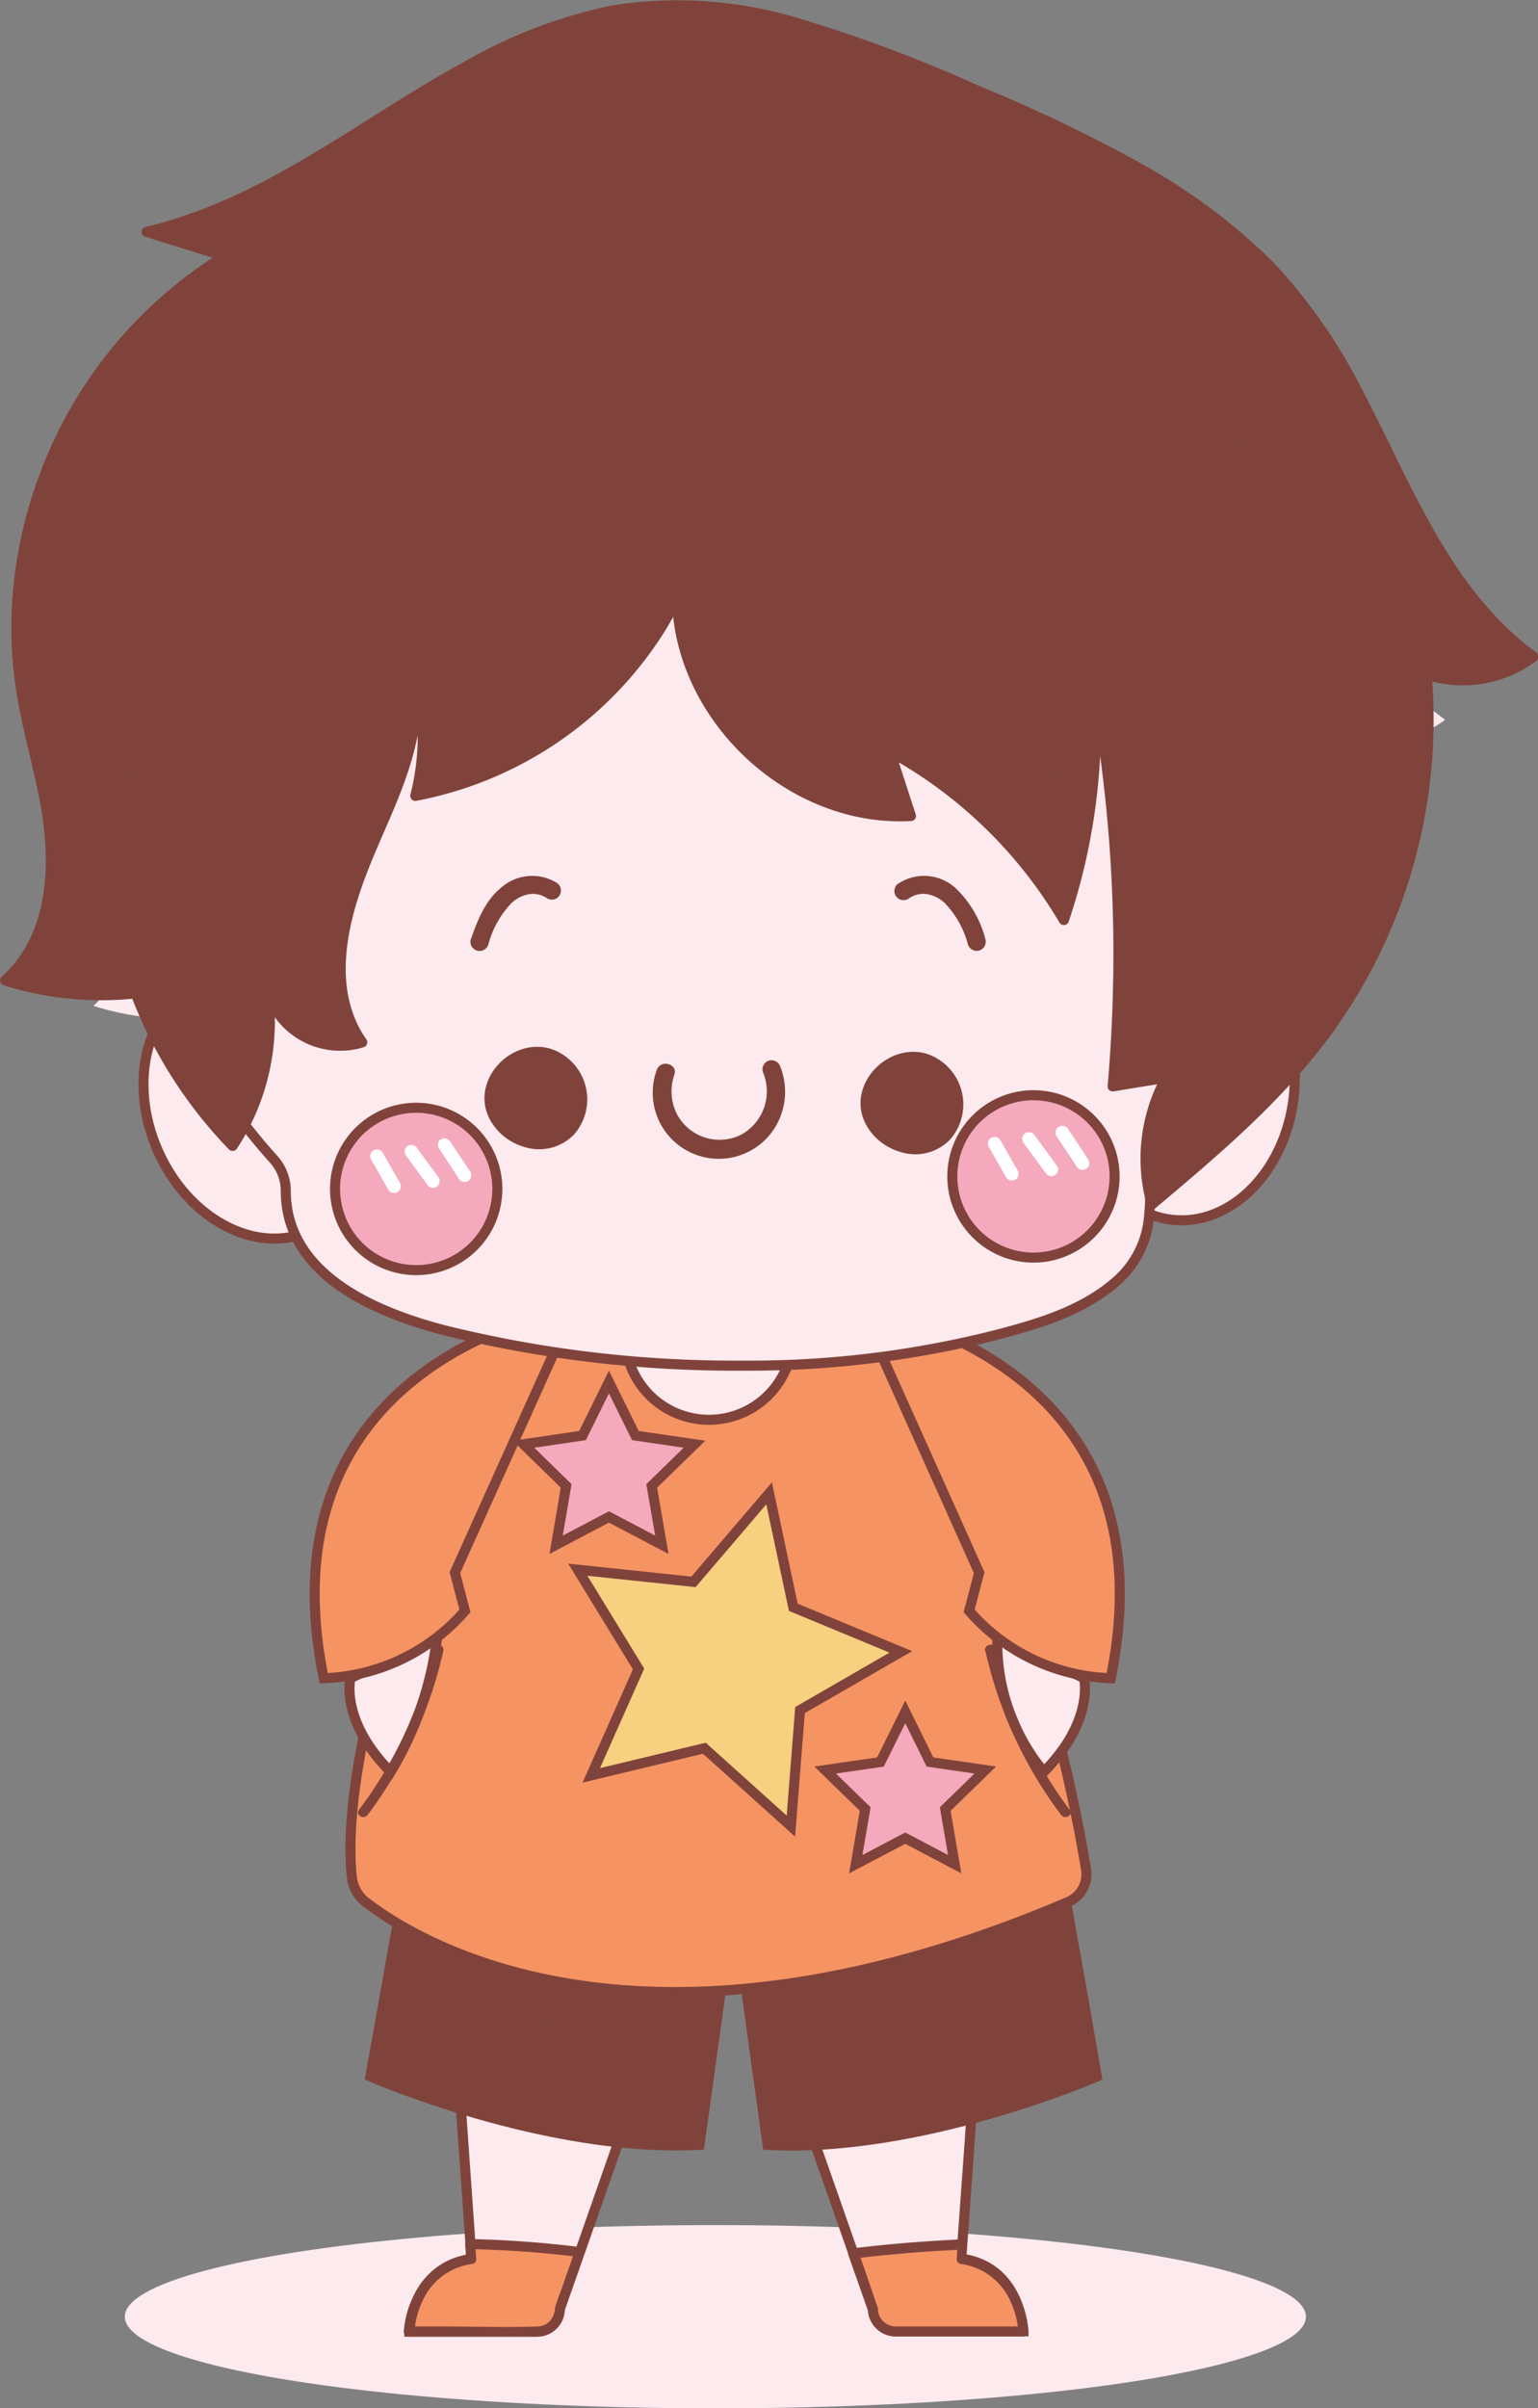 <svg xmlns="http://www.w3.org/2000/svg" viewBox="0 0 153.16 239.69"><rect x="0" y="0" width="153.16" height="239.69" fill="#808080" stroke="none"/><defs><style>.cls-1{isolation:isolate;}.cls-12,.cls-2,.cls-3{fill:#fceaee;}.cls-11,.cls-2,.cls-7{mix-blend-mode:multiply;}.cls-10,.cls-3,.cls-6,.cls-8,.cls-9{stroke:#80433b;stroke-miterlimit:10;}.cls-4,.cls-8{fill:#f69363;}.cls-5,.cls-6{fill:#80433b;}.cls-7{opacity:0.23;}.cls-9{fill:#f4a9bc;}.cls-10{fill:#f7d080;}.cls-13{fill:#fff;}</style></defs><title>Asset 1k1</title><g class="cls-1"><g id="Layer_2" data-name="Layer 2"><g id="OBJECTS"><ellipse class="cls-2" cx="71.24" cy="230.58" rx="58.81" ry="9.12"/><path class="cls-3" d="M68.73,194.25,58.24,224.16l-2,5.69h0A2.25,2.25,0,0,1,54,232.09H41.27s.27-6.44,6.18-7.23l-.11-1.49L45,190Z" transform="translate(-0.49 -0.02)"/><path class="cls-4" d="M58.24,224.16l-2,5.69h0A2.25,2.25,0,0,1,54,232.09H41.27s.27-6.44,6.18-7.23l-.11-1.49.82,0Q53.22,223.6,58.24,224.16Z" transform="translate(-0.49 -0.02)"/><path class="cls-5" d="M57.75,224l-1.43,4.1a14.76,14.76,0,0,0-.55,1.58,2.27,2.27,0,0,1-.59,1.43,1.86,1.86,0,0,1-1.23.46c-3,.11-6.11,0-9.16,0H41.27l.5.5a8.29,8.29,0,0,1,.78-3,6.33,6.33,0,0,1,5-3.73.51.51,0,0,0,.37-.48l-.11-1.49-.5.5a107.53,107.53,0,0,1,10.9.79c.64.07.63-.93,0-1a107.53,107.53,0,0,0-10.9-.79.5.5,0,0,0-.5.5l.11,1.49.36-.49a7.25,7.25,0,0,0-5.58,4.1,9.45,9.45,0,0,0-1,3.62.5.5,0,0,0,.5.5h9.1c1.19,0,2.4,0,3.6,0a2.79,2.79,0,0,0,2.48-1.51,4.77,4.77,0,0,0,.31-1.18,8.19,8.19,0,0,1,.27-.79l1.69-4.82C58.93,223.68,58,223.42,57.75,224Z" transform="translate(-0.49 -0.02)"/><path class="cls-6" d="M74.12,184.8,73.53,189l-2,14.54-1.38,9.95c-15.26.83-32.78-6.8-32.78-6.8l1.87-10.44,2.05-11.46Z" transform="translate(-0.49 -0.02)"/><path class="cls-3" d="M87.42,229.85h0l-1.94-5.54L74.94,194.25,98.72,190l-2.4,33.38-.1,1.44c5.92.79,6.18,7.23,6.18,7.23H89.66A2.24,2.24,0,0,1,87.42,229.85Z" transform="translate(-0.49 -0.02)"/><path class="cls-4" d="M87.42,229.85h0l-1.94-5.54c3.6-.43,7.22-.73,10.84-.89l-.1,1.44c5.92.79,6.18,7.23,6.18,7.23H89.66A2.24,2.24,0,0,1,87.42,229.85Z" transform="translate(-0.49 -0.02)"/><path class="cls-5" d="M87.9,229.71,86,224.17l-.48.64q5.4-.65,10.84-.89l-.5-.5-.1,1.44a.49.49,0,0,0,.36.48,6.35,6.35,0,0,1,5,3.73,8.76,8.76,0,0,1,.78,3l.5-.5H89.68a1.77,1.77,0,0,1-1.76-1.74c0-.65-1-.65-1,0a2.8,2.8,0,0,0,2.84,2.74H102.4a.51.51,0,0,0,.5-.5,9.51,9.51,0,0,0-1-3.62,7.23,7.23,0,0,0-5.58-4.1l.37.49.1-1.44a.5.5,0,0,0-.5-.5q-5.44.24-10.84.89a.51.51,0,0,0-.49.63L86.93,230C87.15,230.58,88.11,230.32,87.9,229.71Z" transform="translate(-0.49 -0.02)"/><path class="cls-6" d="M109.71,206.7s-17.52,7.63-32.78,6.8l-1.35-9.76-2-14.73L73,184.8h32.84l2.6,14.54Z" transform="translate(-0.49 -0.02)"/><g class="cls-7"><path class="cls-5" d="M108.39,199.34c-.37.13-.75.25-1.13.36a103.47,103.47,0,0,1-31.68,4l-2-14.73-2,14.54a104.79,104.79,0,0,1-32.29-7.29l2.05-11.46h64.52Z" transform="translate(-0.49 -0.02)"/><path class="cls-5" d="M108.25,198.85a78.18,78.18,0,0,1-12.55,3,102.21,102.21,0,0,1-12.83,1.35q-3.65.15-7.29.06l.48.36-1.8-12.89L74,188.87a.51.51,0,0,0-1,0l-1.76,12.74-.26,1.8.49-.36a105.58,105.58,0,0,1-25.34-4.81c-2.3-.74-4.58-1.57-6.82-2.47l.35.62,1.79-10,.26-1.44-.48.37h63.54a6.17,6.17,0,0,0,.86,0,.48.48,0,0,1,.12,0l-.49-.37,2.28,12.75.32,1.79c.12.63,1.08.36,1-.27l-2.28-12.75-.32-1.79a.5.5,0,0,0-.48-.36H43.88c-.82,0-1.67-.06-2.5,0h-.11a.51.51,0,0,0-.49.36l-1.79,10-.26,1.43a.53.53,0,0,0,.35.62,105.15,105.15,0,0,0,25.14,6.58q3.63.5,7.29.73a.51.51,0,0,0,.48-.37L73.76,191l.25-1.81H73L74.84,202l.25,1.84a.52.52,0,0,0,.49.37,104.94,104.94,0,0,0,25.78-2.51,68,68,0,0,0,7.16-1.91C109.12,199.61,108.86,198.64,108.25,198.85Z" transform="translate(-0.49 -0.02)"/></g><path class="cls-8" d="M86.2,130.26H57.63c-8.6,1.91-23.85,40.08-22.1,56.61A3.68,3.68,0,0,0,37,189.4c5.24,4,27.67,17.88,69.9-.1a3,3,0,0,0,1.75-3.17C107.33,178,101.93,150,86.2,130.26Z" transform="translate(-0.49 -0.02)"/><path class="cls-3" d="M71.09,141.33h0A8.35,8.35,0,0,1,62.74,133v-8.35h16.7V133A8.35,8.35,0,0,1,71.09,141.33Z" transform="translate(-0.49 -0.02)"/><polygon class="cls-9" points="60.64 137.55 63.27 142.88 69.16 143.74 64.9 147.89 65.91 153.75 60.64 150.98 55.38 153.75 56.38 147.89 52.13 143.74 58.01 142.88 60.64 137.55"/><polygon class="cls-9" points="90.15 170.38 92.61 175.37 98.12 176.17 94.13 180.05 95.07 185.54 90.15 182.95 85.22 185.54 86.16 180.05 82.17 176.17 87.68 175.37 90.15 170.38"/><polygon class="cls-10" points="76.59 148.63 79 159.97 89.71 164.41 79.67 170.2 78.76 181.75 70.14 174 58.88 176.7 63.59 166.11 57.54 156.23 69.06 157.44 76.59 148.63"/><path class="cls-3" d="M35.39,167.05s-1.08,4.2,4,9.32a33.35,33.35,0,0,0,4.63-13.46Z" transform="translate(-0.49 -0.02)"/><path class="cls-5" d="M43.67,164.07a41.84,41.84,0,0,1-7.44,16.09c-.38.51.48,1,.87.5a42.79,42.79,0,0,0,7.54-16.32c.14-.63-.83-.9-1-.27Z" transform="translate(-0.49 -0.02)"/><path class="cls-3" d="M108.44,167.05s1.08,4.2-4,9.32a20.12,20.12,0,0,1-4.63-13.46Z" transform="translate(-0.49 -0.02)"/><path class="cls-5" d="M98.62,164.34a42.65,42.65,0,0,0,7.54,16.32c.38.51,1.25,0,.86-.5a42.13,42.13,0,0,1-7.44-16.09c-.14-.63-1.1-.36-1,.27Z" transform="translate(-0.49 -0.02)"/><path class="cls-8" d="M57.63,130.26s-31.47,4.6-24.9,36.79a19.45,19.45,0,0,0,14.06-6.7l-1-3.81Z" transform="translate(-0.49 -0.02)"/><path class="cls-8" d="M86.2,130.26s31.47,4.6,24.9,36.79A19.45,19.45,0,0,1,97,160.35l1-3.81Z" transform="translate(-0.49 -0.02)"/><path class="cls-3" d="M129.32,109.26c-.87,7.4-6.3,12.84-12.14,12.16s-9.85-7.24-9-14.64,6.3-12.84,12.13-12.16S130.18,101.86,129.32,109.26Z" transform="translate(-0.49 -0.02)"/><path class="cls-3" d="M35.68,106c3,6.85,1,14.28-4.43,16.6s-12.15-1.34-15.1-8.19-1-14.27,4.43-16.59S32.73,99.17,35.68,106Z" transform="translate(-0.49 -0.02)"/><path class="cls-3" d="M132.53,81.7c-1.1,12.49-6.81,23.54-15.19,32.23-.33.36-.68.71-1,1.06a4.38,4.38,0,0,0-1.31,3.25,23.25,23.25,0,0,1-.11,2.8,9.58,9.58,0,0,1-3.44,6.66c-3.37,2.88-7.8,4.15-12,5.24a100.1,100.1,0,0,1-25.16,3,120.22,120.22,0,0,1-29.55-3.51c-5.77-1.51-13-4.35-15.19-10.24a9.56,9.56,0,0,1-.41-1.44,10.8,10.8,0,0,1-.22-2.09v-.13a4.71,4.71,0,0,0-1.2-3.12A59.9,59.9,0,0,1,15.53,94.59a61.37,61.37,0,0,1-2.82-27c3.86-32.82,32.68-56.41,64.36-52.69,14.94,1.76,29,6.72,39.3,16.2C127.88,41.74,134.64,58,132.53,81.7Z" transform="translate(-0.49 -0.02)"/><g class="cls-11"><path class="cls-12" d="M144.4,71.66a10.37,10.37,0,0,1-8.52,1.81,8.47,8.47,0,0,1-.86-.25,46.72,46.72,0,0,1-6.83,28.54v0c-.65,1-1.34,2.08-2.08,3.08-4.27,5.74-9.8,10.4-15.28,15a14.68,14.68,0,0,1,1.25-11.11l-2,.32h0l-2.71.44a131.87,131.87,0,0,0-.08-24.09v-.07q-.51-5.39-1.47-10.72a53.79,53.79,0,0,1-1.68,16.66h0c-.31,1.19-.67,2.38-1.06,3.55A39.86,39.86,0,0,0,88.74,80.6c-.33-.2-.67-.38-1-.57.61,1.89,1.23,3.78,1.84,5.67C79.12,86.34,69.11,77.05,69,66.58c-.08.16-.16.32-.25.47s0,0,0,0a0,0,0,0,0,0,0A32.44,32.44,0,0,1,45.94,83.92l.07-.25h0a20.69,20.69,0,0,0-.68-12.21c2,5.62-.84,11.67-3.24,17.12s-4.31,12.21-.82,17.06a5.8,5.8,0,0,1-3.57.12,7,7,0,0,1-3.32-2A5.87,5.87,0,0,1,32.92,101a19.83,19.83,0,0,1-3.09,13.76,38.11,38.11,0,0,1-7.76-11.5c-.28-.64-.55-1.3-.79-2a28.75,28.75,0,0,1-4.15.15,27.64,27.64,0,0,1-7.34-1.28c3.38-3,4.36-7.87,4-12.33s-1.87-8.77-2.57-13.19A38.6,38.6,0,0,1,29.12,36.42l-6.83-2.15c15.51-3.66,27.28-18,43.1-19.8C75,13.4,84.45,17.23,93.39,21c11.29,4.74,23.09,9.86,30.6,19.53C131.68,50.39,134.27,64.3,144.4,71.66Z" transform="translate(-0.49 -0.02)"/></g><path class="cls-5" d="M52.63,114.15a4.83,4.83,0,0,0,5-1.19,5.3,5.3,0,0,0-2.34-8.57c-4-1.14-8.06,3.27-6,7.08A5.65,5.65,0,0,0,52.63,114.15Z" transform="translate(-0.49 -0.02)"/><path class="cls-5" d="M90.08,114.65a4.83,4.83,0,0,0,5-1.19,5.3,5.3,0,0,0-2.34-8.57c-4-1.14-8.06,3.27-6,7.08A5.69,5.69,0,0,0,90.08,114.65Z" transform="translate(-0.49 -0.02)"/><path class="cls-5" d="M78.21,106.21a.94.94,0,0,0-1.12-.64.92.92,0,0,0-.64,1.12,4.92,4.92,0,0,1-2.13,6.25,4.8,4.8,0,0,1-6.4-2,5,5,0,0,1-.28-3.94c.39-1.11-1.37-1.58-1.75-.48A6.58,6.58,0,0,0,78,111.63,6.82,6.82,0,0,0,78.21,106.21Z" transform="translate(-0.49 -0.02)"/><path class="cls-9" d="M34,119.87a8.08,8.08,0,1,0,6.41-9.45A8.07,8.07,0,0,0,34,119.87Z" transform="translate(-0.49 -0.02)"/><path class="cls-13" d="M44.45,113.38a.7.7,0,0,1,.9.31l2,3a.67.67,0,0,1-.3.9.69.69,0,0,1-.9-.3l-2-3.06A.67.67,0,0,1,44.45,113.38Z" transform="translate(-0.49 -0.02)"/><path class="cls-13" d="M41,114.13a.69.69,0,0,1,.95.06l2.2,3a.67.67,0,0,1-1,.88c-.74-1-1.47-2-2.2-3A.69.69,0,0,1,41,114.13Z" transform="translate(-0.49 -0.02)"/><path class="cls-13" d="M37.73,114.49a.68.68,0,0,1,.9.3l1.71,3a.68.68,0,0,1-.31.9.69.69,0,0,1-.9-.31l-1.71-3A.68.68,0,0,1,37.73,114.49Z" transform="translate(-0.49 -0.02)"/><path class="cls-9" d="M95.47,118.63a8.08,8.08,0,1,0,6.42-9.46A8.08,8.08,0,0,0,95.47,118.63Z" transform="translate(-0.49 -0.02)"/><path class="cls-13" d="M106,112.14a.69.69,0,0,1,.9.3l2,3.06a.67.67,0,0,1-.31.9.69.69,0,0,1-.9-.31l-2-3A.67.67,0,0,1,106,112.14Z" transform="translate(-0.49 -0.02)"/><path class="cls-13" d="M102.48,112.89a.69.69,0,0,1,1,.06l2.19,3a.67.67,0,1,1-1,.89c-.73-1-1.46-2-2.2-3A.7.7,0,0,1,102.48,112.89Z" transform="translate(-0.49 -0.02)"/><path class="cls-13" d="M99.24,113.24a.69.69,0,0,1,.9.31l1.71,3a.67.67,0,0,1-.3.9.69.69,0,0,1-.9-.31l-1.71-3A.67.67,0,0,1,99.24,113.24Z" transform="translate(-0.49 -0.02)"/><path class="cls-5" d="M98.63,93.53a10.78,10.78,0,0,0-3-5.14,4.66,4.66,0,0,0-5.53-.52A.91.91,0,1,0,91,89.44,2.49,2.49,0,0,1,92.72,89a3.4,3.4,0,0,1,1.85.9A9.25,9.25,0,0,1,96.87,94a.93.93,0,0,0,1.12.63A.92.92,0,0,0,98.63,93.53Z" transform="translate(-0.49 -0.02)"/><path class="cls-5" d="M47.37,93.53c.66-1.88,1.43-3.86,3-5.14a4.68,4.68,0,0,1,5.54-.52.93.93,0,0,1,.32,1.24.91.91,0,0,1-1.24.33A2.53,2.53,0,0,0,53.28,89a3.4,3.4,0,0,0-1.85.9A9.44,9.44,0,0,0,49.13,94a.91.91,0,0,1-1.76-.49Z" transform="translate(-0.49 -0.02)"/><path class="cls-5" d="M153.19,65.37a11.7,11.7,0,0,1-9.63,2c-.33-.08-.65-.17-1-.28a52.84,52.84,0,0,1-7.72,32.27v0c-.74,1.19-1.52,2.35-2.36,3.48-4.82,6.49-11.08,11.76-17.27,17a16.61,16.61,0,0,1,1.41-12.56l-2.26.37h0l-3.06.49a149.2,149.2,0,0,0-.09-27.23v-.08c-.39-4.06-.94-8.11-1.67-12.12a60.7,60.7,0,0,1-1.9,18.83h0c-.35,1.35-.75,2.7-1.2,4A44.94,44.94,0,0,0,90.26,75.47c-.37-.22-.75-.43-1.13-.64.69,2.14,1.39,4.27,2.08,6.41-11.82.72-23.14-9.78-23.3-21.62-.09.18-.18.36-.28.54,0,0,0,0,0,0a0,0,0,0,0,0,0,36.73,36.73,0,0,1-25.74,19c0-.09,0-.19.07-.28h0a23.5,23.5,0,0,0-.76-13.81c2.26,6.35-.95,13.19-3.67,19.36s-4.87,13.8-.92,19.28a6.56,6.56,0,0,1-4,.14,8,8,0,0,1-3.76-2.29,6.75,6.75,0,0,1-1.65-3.08,22.38,22.38,0,0,1-3.49,15.56,43.13,43.13,0,0,1-8.77-13c-.32-.73-.62-1.47-.9-2.21a31.93,31.93,0,0,1-4.69.17A31.16,31.16,0,0,1,1,97.61c3.82-3.33,4.93-8.89,4.51-13.94S3.4,73.76,2.61,68.76C0,52.07,8.34,34.17,22.86,25.52l-7.72-2.43C32.67,19,46,2.72,63.87.71,74.76-.5,85.42,3.83,95.52,8.07c12.77,5.36,26.11,11.15,34.6,22.08C138.81,41.32,141.74,57.05,153.19,65.37Z" transform="translate(-0.49 -0.02)"/><path class="cls-5" d="M152.93,64.93a11.21,11.21,0,0,1-10.21,1.71.51.51,0,0,0-.63.49,52.52,52.52,0,0,1-3.37,23.41,56.13,56.13,0,0,1-13.42,19.74c-3.32,3.25-6.88,6.24-10.43,9.23l.84.22a16.22,16.22,0,0,1,1.36-12.17.52.52,0,0,0-.57-.74l-5.33.86.64.49a150.35,150.35,0,0,0-.48-30.88q-.52-4.35-1.3-8.69c-.1-.55-1-.42-1,.14A60.64,60.64,0,0,1,106,91.46l.92-.12a46.16,46.16,0,0,0-17.5-17,.51.51,0,0,0-.74.57c.69,2.14,1.39,4.27,2.08,6.41l.49-.63c-9,.5-17.68-5.52-21.2-13.72a19.86,19.86,0,0,1-1.6-7.4.51.51,0,0,0-.94-.26l-.3.6c-.19.39.18-.22-.09.19s-.55,1-.83,1.49c-.56,1-1.17,1.88-1.82,2.77a35.45,35.45,0,0,1-4.35,5A36.57,36.57,0,0,1,49,76.62a35.42,35.42,0,0,1-7.22,2.12l.62.62A24.55,24.55,0,0,0,41.67,65c-.22-.59-1.18-.34-1,.27,1.95,5.65-.36,11.54-2.63,16.73-2,4.62-4.14,9.37-4.14,14.52A12.93,12.93,0,0,0,36.16,104l.3-.74a7,7,0,0,1-8.83-4.88c-.16-.64-1.05-.35-1,.27a22,22,0,0,1-3.44,15.17l.79-.1a43.62,43.62,0,0,1-9.54-15,.49.49,0,0,0-.48-.36A31.62,31.62,0,0,1,1.13,97.12l.22.84c3.85-3.43,5-8.88,4.69-13.84C5.65,78,3.3,72.14,2.77,66a43.36,43.36,0,0,1,8-28.52A41,41,0,0,1,23.11,26,.51.51,0,0,0,23,25L15.27,22.6v1C25.63,21.1,34.33,14.64,43.33,9.26A64.82,64.82,0,0,1,57.46,2.57a36.94,36.94,0,0,1,18-.78C82,3,88.13,5.52,94.21,8.05c5.35,2.24,10.71,4.5,15.87,7.16a67.54,67.54,0,0,1,14.23,9.47,48.54,48.54,0,0,1,9.91,12.7c4.95,8.84,8.35,19,15.92,26.11a30.8,30.8,0,0,0,2.79,2.31c.52.38,1-.49.51-.87-8.57-6.28-12.36-16.72-17.13-25.79a54.63,54.63,0,0,0-9-13,59.86,59.86,0,0,0-13.46-10A151,151,0,0,0,98.14,8.63,144.19,144.19,0,0,0,79.85,1.79,41.51,41.51,0,0,0,61.29.59a49.66,49.66,0,0,0-14.43,5.5c-9.37,5.08-17.88,12-28.07,15.42A38.15,38.15,0,0,1,15,22.6a.51.51,0,0,0,0,1L22.72,26l-.12-.92A43.88,43.88,0,0,0,4.2,47.89,43.47,43.47,0,0,0,1.62,62.57a41.75,41.75,0,0,0,.75,7.73c.6,3.2,1.49,6.33,2.1,9.53,1.12,5.94,1,13.08-3.83,17.42a.51.51,0,0,0,.22.84A32.42,32.42,0,0,0,14,99.39L13.5,99a45,45,0,0,0,9.8,15.43.51.51,0,0,0,.79-.1A23.12,23.12,0,0,0,27.63,98.4l-1,.27a8,8,0,0,0,10.07,5.58.51.51,0,0,0,.3-.74c-3-4.25-2.29-9.66-.78-14.34,1.67-5.2,4.58-10,5.73-15.34A16.49,16.49,0,0,0,41.67,65l-1,.27a23.49,23.49,0,0,1,.69,13.83.51.51,0,0,0,.62.62A37.42,37.42,0,0,0,66.82,62.64c.55-.9,1.12-2,1.52-2.77l-.93-.25c.18,9.45,7.09,18,15.91,21a20.92,20.92,0,0,0,7.89,1.12.51.51,0,0,0,.48-.64C91,79,90.3,76.83,89.61,74.69l-.74.57A45.06,45.06,0,0,1,106,91.85a.51.51,0,0,0,.92-.12,61.66,61.66,0,0,0,3.12-23l-1,.13a146.86,146.86,0,0,1,2.26,30.48c-.08,2.94-.26,5.88-.51,8.82,0,.35.34.53.63.48,1.77-.3,3.55-.58,5.33-.86l-.57-.74a17.33,17.33,0,0,0-1.46,13,.51.51,0,0,0,.84.22c6.35-5.34,12.78-10.76,17.68-17.53a53.28,53.28,0,0,0,9.83-35.56l-.64.48a12.23,12.23,0,0,0,11-1.81C154,65.42,153.45,64.55,152.93,64.93Z" transform="translate(-0.49 -0.02)"/><g class="cls-7"><path class="cls-5" d="M28.8,101.62a80.45,80.45,0,0,1,9.36-55.23,171.42,171.42,0,0,0-5.6,57.52Z" transform="translate(-0.49 -0.02)"/></g><g class="cls-7"><path class="cls-5" d="M70.1,26.59c0,11.24,0,22.64-2.47,33.57,0,0,0,0,0,0a0,0,0,0,0,0,0,36.73,36.73,0,0,1-25.74,19c0-.09,0-.19.07-.28h0A87.14,87.14,0,0,0,70.1,26.59Z" transform="translate(-0.49 -0.02)"/></g><g class="cls-7"><path class="cls-5" d="M107.65,87.57h0c-.35,1.35-.75,2.7-1.2,4A44.94,44.94,0,0,0,90.26,75.47a119.29,119.29,0,0,0-13.37-25.6c8.48,5,16.74,10.72,22.75,18.51A38.41,38.41,0,0,1,107.65,87.57Z" transform="translate(-0.49 -0.02)"/></g><g class="cls-7"><path class="cls-5" d="M117.74,93.22c-.12,4.52-.49,9.18-2.6,13.18a12.68,12.68,0,0,1-.76,1.28h0l-3.06.49a149.2,149.2,0,0,0-.09-27.23v-.08c0-1.66-.11-3.31-.23-5-.79-11.17-3.19-22.17-5.58-33.12a20.75,20.75,0,0,1,7,8.94,48.05,48.05,0,0,1,3,11.07A149.94,149.94,0,0,1,117.74,93.22Z" transform="translate(-0.49 -0.02)"/></g><g class="cls-7"><path class="cls-5" d="M142.59,67.13a52.84,52.84,0,0,1-7.72,32.27,65.78,65.78,0,0,0,.57-16.05,101.91,101.91,0,0,0-11.47-40,144.86,144.86,0,0,0,19.59,24.07C143.23,67.33,142.91,67.24,142.59,67.13Z" transform="translate(-0.49 -0.02)"/></g><g class="cls-7"><path class="cls-5" d="M14.89,101.1c-.32-.73-.62-1.47-.9-2.21a31.93,31.93,0,0,1-4.69.17c2.56-2.21,3.43-15.55,3.59-23.08.21-10.19.65-20.61,5.32-29.66A43.27,43.27,0,0,1,40.1,26C23.36,42.27,15.42,97.16,14.89,101.1Z" transform="translate(-0.49 -0.02)"/></g></g></g></g></svg>